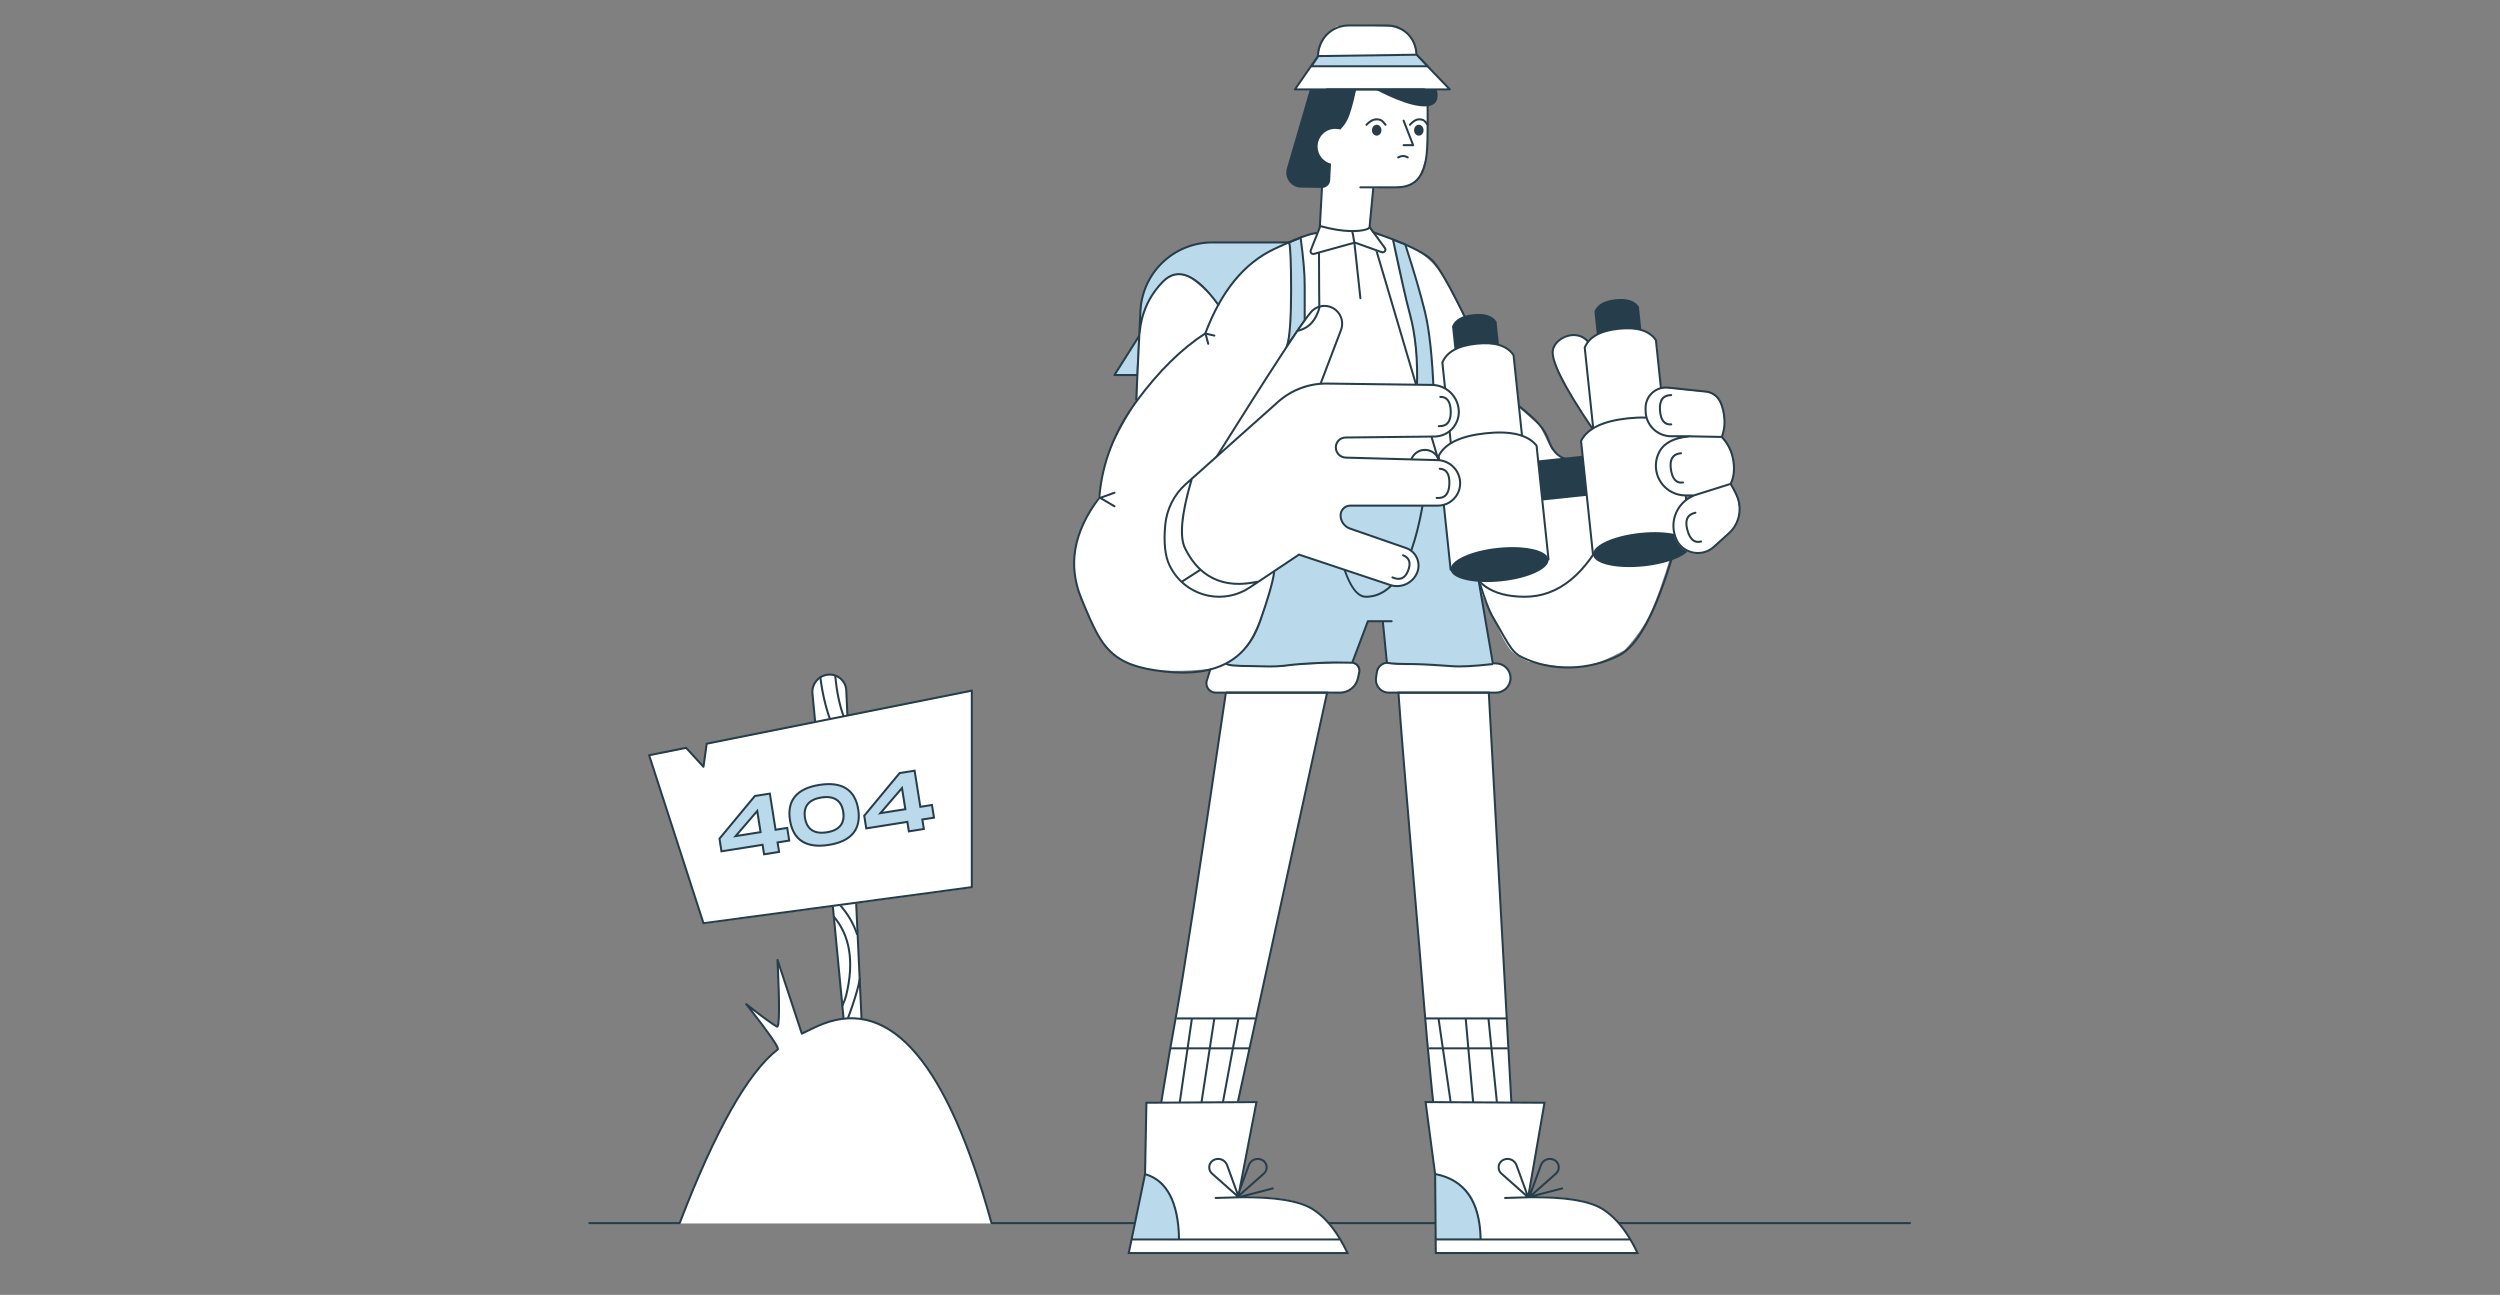 <svg width="1840" height="953" xmlns="http://www.w3.org/2000/svg" fill="none">

 <rect width="100%" height="100%" fill="#808080" stroke="none"/>

 <g>
  <title>Layer 1</title>
  <path id="svg_1" fill="white" d="m894.508,491.886c-24.09,2.779 -42.576,2.446 -55.457,-0.999c-12.882,-3.445 -23.04,-10.773 -30.477,-21.984c-8.106,-17.145 -12.602,-26.971 -13.489,-29.477c-4.347,-12.282 -4.829,-24.353 -3.997,-32.475c1.086,-10.608 6.915,-24.431 17.486,-41.469c1.506,-11.845 4.004,-22.337 7.495,-31.475c3.49,-9.139 10.485,-22.295 20.983,-39.47l1.499,-56.457c4.43,-12.923 8.593,-22.083 12.491,-27.479c3.897,-5.396 8.394,-8.228 13.489,-8.494c4.3,-0.408 8.297,0.591 11.991,2.998c3.694,2.407 10.689,8.569 20.984,18.486c8.502,-14.837 18.161,-26.162 28.978,-33.974c10.816,-7.812 25.138,-13.807 42.966,-17.986l2.499,-4.996l0.301,-29.388l-8.295,-71.535l-10.992,0l16.987,-24.981c1.516,-5.505 3.015,-9.501 4.497,-11.991c1.481,-2.489 4.249,-5.321 8.303,-8.493c0.074,-0.92 3.407,-1.42 10,-1.5c6.593,-0.08 16.98,0.253 31.16,1c6.05,1.39 10.22,3.222 12.49,5.496c2.27,2.273 4.27,7.103 5.99,14.489l24.36,26.015l-15.36,0.964l-1.5,47.464c-2.14,8.14 -4.14,13.635 -6,16.487c-1.86,2.852 -4.85,5.017 -8.99,6.495l-24.48,1.499l-3,28.978l2,3.997c12.5,3.574 21,6.405 25.48,8.493c10.77,5.015 20.51,12.277 27.98,24.981c5.23,8.894 10.64,21.18 17.98,33.974c6.47,11.265 18.29,31.083 35.48,59.455l16.98,14.988l8.5,16.987l20.48,15.488l9.49,-30.976c-19.31,-29.311 -28.97,-47.963 -28.97,-55.957c0,-3.341 2.02,-6.491 3.99,-8.494c2.76,-2.789 6.54,-4.503 12.99,-3.997c4.3,0.338 8.47,3.002 12.49,7.994l57.46,154.382c-5.72,18.741 -10.71,32.73 -14.99,41.968c-4.27,9.238 -10.6,18.397 -18.98,27.479c-12.08,6.776 -22.24,10.773 -30.48,11.991c-8.24,1.218 -21.73,0.053 -40.47,-3.497c-6.56,-3.004 -10.89,-5.836 -12.99,-8.494c-7.77,-9.856 -11.03,-22.357 -14.99,-28.978c-5.56,-9.299 -8.89,-17.959 -9.99,-25.98l-25.98,-84.435l-112.413,-3.498l-10.492,85.435c-5.735,23.22 -11.897,40.207 -18.486,50.961c-6.589,10.755 -14.916,17.416 -24.981,19.985z" clip-rule="evenodd" fill-rule="evenodd"/>
  <path id="svg_2" fill="white" d="m902.25,510.291c-2.035,-0.367 -3.535,-0.549 -4.5,-0.544c-3.705,0.015 -6.729,-0.176 -8.5,-3c-2.463,-3.929 -1.797,-8.596 2,-14l10.5,-3.5l5,0l36.5,1.5l11.5,-1.5l40.5,-1.5c4.333,2 5.83,5.833 4.5,11.5c-1.333,5.666 -5,9.166 -11,10.5l-12,0.544l-81,371.406l-52,0c8.902,-58.34 16.068,-102.226 21.5,-131.641c5.432,-29.416 17.765,-109.337 37,-239.765zm127,0c-0.08,-1.18 -3.25,-1.362 -9.5,-0.544c-5.33,-2.667 -7.5,-6.834 -6.5,-12.5c1,-5.667 3.5,-8.667 7.5,-9l7.5,1l23,0l23,1.5l25.5,-2.5c8,0.666 12,4.333 12,11c0,3.789 -1.28,5.756 -3,7.5c-0.87,0.882 -2.54,1.882 -5,3l-8,0.544l20.5,371.906l-54,0c-7.27,-66.88 -11.94,-113.761 -14,-140.651c-2.45,-32.026 -16.32,-191.213 -19,-231.255z" clip-rule="evenodd" fill-rule="evenodd"/>
  <path id="svg_3" stroke-width="1.5" stroke="#263E4B" d="m902.25,509.79l74.5,0l-81,371.407l-52,0c8.902,-58.34 16.068,-102.226 21.5,-131.642c5.432,-29.415 17.765,-109.337 37,-239.765zm127,0l66.5,0l20.5,371.907l-54,0c-7.27,-66.88 -11.94,-113.761 -14,-140.651c-2.45,-32.026 -16.32,-191.213 -19,-231.256z" clip-rule="evenodd" fill-rule="evenodd"/>
  <path id="svg_4" fill="#BAD9EA" d="m948.75,178.424l-56.373,0.265c-28.125,0.132 -51.249,22.21 -52.682,50.298l-0.945,18.514c0.881,-9.52 2.047,-16.194 3.5,-20.023c2.306,-6.076 4.969,-9.572 8,-13.514c4.582,-5.962 9.772,-10.992 14,-12.014c9.667,-2.336 20.5,5.173 32.5,22.525c2.01,-3.887 3.677,-6.89 5,-9.01c2.642,-4.231 5.455,-8.8 10.5,-13.515c10,-9.343 22.167,-17.185 36.5,-23.526z" clip-rule="evenodd" fill-rule="evenodd"/>
  <path id="svg_5" fill="#BAD9EA" d="m902.75,488.267c5.143,1.876 14.81,2.71 29,2.502c7.727,-0.113 21.636,-2.419 33.5,-3.003c6.616,-0.325 16.616,-0.325 30,0l11.5,-30.534l11,0l3.5,30.534c11.7,0.732 20.03,1.232 25,1.502c10.68,0.579 19.56,1.001 26.5,1.001c11.78,0 20.44,-0.835 26,-2.503l-25.5,-142.658l-118.5,4.505c-1.549,21.724 -7.215,45.583 -17,71.579c-2.085,5.541 -2.419,12.544 -4.5,19.522c-3.172,10.633 -6.665,20.918 -10.5,28.031c-3.638,6.748 -10.305,13.255 -20,19.522z" clip-rule="evenodd" fill-rule="evenodd"/>
  <path id="svg_6" fill="#263E4B" d="m1097.96,488.099l-11.45,-66.78c-0.07,-0.408 0.21,-0.797 0.61,-0.867c0.41,-0.07 0.8,0.205 0.87,0.613l11.39,66.451l1.62,0c6.35,0 11.5,5.154 11.5,11.512c0,6.359 -5.15,11.513 -11.5,11.513l-78.9,0c-5.63,0 -10.19,-4.569 -10.19,-10.206c0,-0.472 0.03,-0.943 0.1,-1.41l0.6,-4.299c0.54,-3.868 3.53,-6.894 7.32,-7.517l-2.86,-29.126l-9.8,0l-10.992,29.183c3.066,0.709 5.242,3.574 4.992,6.811c-0.02,0.28 -0.06,0.557 -0.12,0.831l-0.92,4.374c-1.379,6.618 -7.209,11.359 -13.963,11.359l-91.469,0c-4.215,0 -7.632,-3.421 -7.632,-7.64c0,-0.799 0.125,-1.592 0.371,-2.352c0.667,-2.064 1.499,-4.73 2.496,-7.997c0.121,-0.397 0.54,-0.62 0.936,-0.499c0.396,0.121 0.619,0.541 0.498,0.938c-0.999,3.274 -1.833,5.948 -2.503,8.02c-0.198,0.611 -0.298,1.248 -0.298,1.89c0,3.39 2.745,6.138 6.132,6.138l91.469,0c6.044,0 11.261,-4.242 12.499,-10.165l0.915,-4.373c0.044,-0.211 0.074,-0.424 0.09,-0.639c0.211,-2.735 -1.829,-5.125 -4.558,-5.346c-6.204,-0.122 -10.594,-0.184 -13.165,-0.187c-6.961,-0.008 -26.591,1.132 -30.698,1.683c-9.323,1.249 -14.26,1.429 -22.324,1.157c-0.262,-0.009 -0.262,-0.009 -0.525,-0.018c-2.881,-0.098 -4.259,-0.132 -6.097,-0.132c-6.67,0 -11.652,-0.167 -14.959,-0.504c-3.88,-0.395 -5.637,-0.948 -5.438,-2.354l1.486,0.211c0.015,-0.109 -0.015,-0.19 -0.035,-0.227c0.105,0.081 0.321,0.181 0.639,0.281c0.736,0.232 1.909,0.433 3.5,0.595c3.245,0.331 8.184,0.497 14.807,0.497c1.86,0 3.251,0.034 6.148,0.132c0.262,0.009 0.262,0.009 0.524,0.018c7.986,0.269 12.842,0.092 22.075,-1.145c4.178,-0.56 23.874,-1.703 30.899,-1.695c2.512,0.002 6.74,0.062 12.685,0.177l11.315,-30.038c0.11,-0.292 0.39,-0.486 0.7,-0.486l11,0l6.5,0c0.41,0 0.75,0.336 0.75,0.751c0,0.415 -0.34,0.751 -0.75,0.751l-5.67,0l2.87,29.209c3.31,0.546 9.93,0.824 19.8,0.824c3.71,0 21.85,1.014 27.07,1.505c5.95,0.559 15.84,0.087 29.64,-1.422zm0.82,0.918l0.05,0.496c-14.27,1.581 -24.48,2.084 -30.65,1.503c-5.17,-0.487 -23.27,-1.498 -26.93,-1.498c-10.56,0 -17.42,-0.314 -20.65,-0.953l0.01,-0.033c-3.35,0.348 -6.05,2.943 -6.52,6.302l-0.6,4.298c-0.05,0.399 -0.08,0.801 -0.08,1.203c0,4.807 3.89,8.704 8.69,8.704l78.9,0c5.52,0 10,-4.482 10,-10.011c0,-5.529 -4.48,-10.011 -10,-10.011l-2.22,0z"/>
  <path id="svg_7" fill="#263E4B" d="m1011.46,138.63l-2.91,30.764c23.7,8.065 38.86,15.068 45.52,21.07c8.65,7.784 30.81,52.771 42.16,82.295c3.43,8.916 8.75,14.564 21.65,25.017l1.08,0.879c12.96,10.498 18.25,16.166 21.5,25.175c5,13.909 15.02,17.251 30.47,10.085c0.38,-0.174 0.83,-0.01 1,0.366c0.17,0.376 0.01,0.823 -0.37,0.997c-16.21,7.517 -27.19,3.851 -32.52,-10.939c-3.11,-8.664 -8.27,-14.188 -21.02,-24.517l-1.09,-0.879c-13.1,-10.614 -18.54,-16.401 -22.1,-25.645c-11.25,-29.265 -33.37,-74.161 -41.76,-81.717c-6.52,-5.869 -21.73,-12.875 -45.56,-20.955c-0.33,-0.112 -0.54,-0.436 -0.51,-0.782l2.96,-31.214l-8.71,0c-0.41,0 -0.75,-0.336 -0.75,-0.751c0,-0.414 0.34,-0.751 0.75,-0.751l9.52,0c0.01,0 0.01,0 0.02,0l16.65,0c10.32,0 16.31,-4.2 19.44,-12.69c2.51,-6.822 3.12,-14.707 3.12,-31.563l0,-11.48c0,-0.159 0,-0.288 0,-0.58c0.01,-5.581 -0.25,-8.797 -1.45,-13.7c-0.02,-0.029 -0.06,-0.065 -0.1,-0.107c-0.12,-0.117 -0.28,-0.27 -0.49,-0.458l-71.503,0c-0.414,0 -0.75,-0.336 -0.75,-0.75c0,-0.415 0.336,-0.751 0.75,-0.751l71.793,0c0.18,0 0.36,0.067 0.5,0.188c0.88,0.785 1.15,1.049 1.23,1.384c1.26,5.121 1.53,8.453 1.52,14.196c0,0.292 0,0.42 0,0.578l0,11.48c0,17.046 -0.62,25.03 -3.22,32.083c-3.34,9.078 -9.89,13.672 -20.84,13.672l-15.98,0zm219.07,269.336l1.44,0.424c-12.56,42.714 -25.91,67.614 -40.19,74.741c-22.49,11.221 -49.98,12.084 -72.36,1.095c-2.96,-1.452 -5.28,-3.481 -7.64,-6.598c-1.68,-2.222 -3.33,-4.896 -5.98,-9.538c-0.69,-1.214 -3.33,-5.89 -3.72,-6.575c-1.66,-2.924 -3.09,-5.412 -4.61,-8.006c-2.09,-3.552 -5.06,-11.394 -8.93,-23.58l1.42,-0.455c3.84,12.077 6.79,19.852 8.8,23.273c1.53,2.601 2.97,5.097 4.63,8.027c0.39,0.688 3.02,5.361 3.71,6.572c2.62,4.588 4.25,7.22 5.88,9.376c2.22,2.94 4.37,4.814 7.1,6.156c21.95,10.775 48.95,9.928 71.03,-1.091c13.78,-6.875 26.97,-31.496 39.42,-73.821z"/>
  <path id="svg_8" fill="#BAD9EA" d="m1024.75,176.422l9,3.504c6.33,19.355 11.17,35.873 14.5,49.555c3.33,13.681 5.5,34.037 6.5,61.067l-12.5,-3.504c1,-21.69 -0.83,-40.878 -5.5,-57.563c-2.03,-7.268 -6.03,-24.954 -12,-53.059zm-76.5,2.002l8.5,-3.504c2,14.794 3,26.474 3,35.039c0,8.565 0,17.241 0,26.029l-13,18.52c2,-6.006 3,-19.521 3,-40.545c0,-21.023 -0.5,-32.869 -1.5,-35.539z" clip-rule="evenodd" fill-rule="evenodd"/>
  <path id="svg_9" fill="#263E4B" d="m1024.52,176.578l-0.29,-1.359l10.62,4.136l0.11,0.337c6.34,19.372 11.18,35.908 14.52,49.611c3.35,13.741 5.52,34.141 6.52,61.218l0.04,1.028l-14.07,-3.943l0.03,-0.596c1,-21.615 -0.83,-40.724 -5.47,-57.327c-2.04,-7.288 -6.04,-24.982 -12.01,-53.105zm13.45,52.7c4.65,16.614 6.5,35.682 5.56,57.204l10.93,3.066c-1.01,-26.472 -3.16,-46.44 -6.44,-59.889c-3.31,-13.582 -8.1,-29.97 -14.37,-49.162l-7.38,-2.871c5.81,27.299 9.71,44.524 11.7,51.652zm-89.922,-50.59l-0.255,-0.681l10.07,-4.151l0.13,0.964c2.005,14.824 3.007,26.535 3.007,35.139l0,26.266l-16.081,22.911l1.62,-4.865c1.965,-5.902 2.961,-19.368 2.961,-40.307c0,-20.858 -0.501,-32.738 -1.452,-35.276zm2.952,35.276c0,17.357 -0.678,29.613 -2.051,36.819l10.551,-15.032l0,-25.792c0,-8.339 -0.954,-19.666 -2.864,-33.973l-6.976,2.875c0.907,3.759 1.34,15.362 1.34,35.103z"/>
  <path id="svg_10" fill="#263E4B" d="m1010.53,178.637l1.44,-0.426l68.02,229.826c3.88,20.313 17.89,30.424 42.26,30.424c24.38,0 44.42,-16.29 60.15,-49.014l1.35,0.651c-15.95,33.196 -36.46,49.865 -61.5,49.865c-25.05,0 -39.71,-10.578 -43.72,-31.572l-68,-229.754zm36.98,185.878l1.48,0.229c-7.72,50.055 -22.22,75.219 -43.74,75.219c-17.407,0 -28.989,-54.215 -33.749,-157.89c-0.898,-19.548 -1.398,-52.927 -1.501,-100.143l1.5,-0.004c0.103,47.196 0.603,80.557 1.499,100.078c4.699,102.325 16.263,156.457 32.251,156.457c20.48,0 34.64,-24.557 42.26,-73.946z"/>
  <path id="svg_11" fill="#263E4B" d="m1122.23,339.893l52.39,-5.506l3.1,29.483l-52.39,5.507l-3.1,-29.484zm-48.59,-52.854l-4.93,-46.846c1.98,-5.065 7.18,-8.041 15.62,-8.928c8.43,-0.886 14.14,0.943 17.13,5.487l4.92,46.845l-32.74,3.442zm137.52,-14.455l-32.74,3.442l-4.93,-46.846c1.98,-5.065 7.18,-8.041 15.62,-8.927c8.43,-0.887 14.14,0.942 17.13,5.486l4.92,46.845z" clip-rule="evenodd" fill-rule="evenodd"/>
  <path id="svg_12" fill="white" d="m1069.52,339.056l-7.61,-72.398c3.19,-7.843 11.53,-12.473 25.03,-13.891c13.49,-1.419 22.61,1.376 27.36,8.385l7.61,72.397l-52.39,5.507zm157.17,-16.52l-52.39,5.507l-7.61,-72.398c3.19,-7.842 11.53,-12.473 25.03,-13.891c13.49,-1.419 22.61,1.376 27.36,8.385l7.61,72.397z" clip-rule="evenodd" fill-rule="evenodd"/>
  <path id="svg_13" stroke-linejoin="round" stroke-linecap="round" stroke-width="1.5" stroke="#263E4B" fill="white" d="m1069.19,339.258l-7.61,-72.398c3.19,-7.842 11.53,-12.473 25.03,-13.891c13.49,-1.418 22.61,1.376 27.36,8.385l7.61,72.398l-52.39,5.506zm157.17,-16.519l-52.39,5.506l-7.61,-72.398c3.19,-7.842 11.53,-12.473 25.03,-13.891c13.49,-1.418 22.61,1.377 27.36,8.385l7.61,72.398z" clip-rule="evenodd" fill-rule="evenodd"/>
  <path id="svg_14" fill="white" d="m1067.91,419.297l-8.81,-83.754c4.56,-9.164 16.11,-14.721 34.67,-16.671c18.55,-1.95 31.01,1.083 37.37,9.099l8.8,83.755l-72.03,7.571zm176.81,-18.584l-72.03,7.571l-8.81,-83.754c4.56,-9.164 16.11,-14.721 34.67,-16.671c18.55,-1.95 31.01,1.083 37.37,9.1l8.8,83.754z" clip-rule="evenodd" fill-rule="evenodd"/>
  <path id="svg_15" fill="#263E4B" d="m1067.75,420.069c-0.41,0.043 -0.78,-0.256 -0.82,-0.669l-8.8,-83.754c-0.02,-0.142 0.01,-0.285 0.07,-0.413c4.69,-9.443 16.47,-15.109 35.26,-17.083c18.78,-1.974 31.48,1.118 38.04,9.379c0.09,0.112 0.14,0.247 0.16,0.389l8.8,83.754c0.04,0.413 -0.26,0.782 -0.67,0.825l-72.04,7.572zm71.14,-8.987l-8.7,-82.788c-6.21,-7.646 -18.38,-10.563 -36.58,-8.651c-18.19,1.913 -29.49,7.296 -33.97,16.066l8.7,82.788l70.55,-7.415zm106.35,-10.423c0.04,0.413 -0.26,0.782 -0.67,0.825l-72.04,7.572c-0.41,0.043 -0.78,-0.256 -0.82,-0.669l-8.8,-83.754c-0.02,-0.142 0.01,-0.285 0.07,-0.413c4.7,-9.443 16.48,-15.109 35.26,-17.083c18.78,-1.974 31.48,1.118 38.04,9.379c0.09,0.112 0.14,0.247 0.16,0.389l8.8,83.754zm-1.57,-0.59l-8.7,-82.788c-6.21,-7.646 -18.38,-10.563 -36.57,-8.651c-18.2,1.913 -29.49,7.296 -33.98,16.066l8.7,82.788l70.55,-7.415z"/>
  <path id="svg_16" fill="#263E4B" d="m1104.98,427.821c-19.89,2.09 -36.59,-1.715 -37.31,-8.499c-0.71,-6.785 14.84,-13.98 34.73,-16.071c19.89,-2.09 36.6,1.715 37.31,8.499c0.72,6.785 -14.83,13.98 -34.73,16.071zm104.79,-11.013c-19.9,2.091 -36.6,-1.715 -37.31,-8.499c-0.72,-6.785 14.83,-13.98 34.72,-16.071c19.9,-2.09 36.6,1.715 37.31,8.499c0.72,6.785 -14.83,13.98 -34.72,16.071z" clip-rule="evenodd" fill-rule="evenodd"/>
  <path id="svg_17" fill="#263E4B" d="m1049.97,353.212c6.29,-0.662 10.85,-6.298 10.19,-12.591c-0.66,-6.292 -6.3,-10.857 -12.59,-10.196c-6.29,0.661 -10.85,6.297 -10.19,12.59c0.66,6.292 6.3,10.858 12.59,10.197zm-0.16,-1.494c-5.47,0.575 -10.36,-3.392 -10.94,-8.86c-0.57,-5.467 3.39,-10.366 8.86,-10.94c5.46,-0.574 10.36,3.392 10.94,8.86c0.57,5.467 -3.39,10.366 -8.86,10.94z"/>
  <path id="svg_18" fill="#263E4B" d="m809.889,365.601l10.105,-3.679c0.389,-0.141 0.819,0.06 0.961,0.449c0.141,0.39 -0.06,0.821 -0.449,0.963l-8.984,3.27l9.109,5.389c0.357,0.21 0.475,0.671 0.265,1.028c-0.211,0.357 -0.671,0.475 -1.028,0.264l-10.171,-6.017l-0.191,0.07c-0.088,0.032 -0.179,0.047 -0.268,0.045c-18.363,24.481 -22.611,48.633 -12.794,72.545c9.569,23.312 13.87,31.632 21.12,38.813c8.358,8.279 19.868,12.581 39.768,14.786c37.529,4.158 59.448,-8.293 69.21,-36.043c6.1,-17.339 9.589,-29.481 10.464,-36.386c0.052,-0.411 0.427,-0.702 0.838,-0.65c0.411,0.052 0.702,0.428 0.65,0.839c-0.893,7.042 -4.404,19.261 -10.537,36.695c-10.003,28.437 -32.593,41.269 -70.79,37.038c-20.206,-2.239 -32.02,-6.656 -40.658,-15.212c-7.449,-7.378 -11.801,-15.798 -21.453,-39.309c-10.083,-24.563 -5.636,-49.402 13.289,-74.424c2.037,-25.407 11.249,-49.186 27.628,-71.326c16.329,-22.071 33.156,-38.665 50.488,-49.775c11.715,-31.072 28.724,-51.881 51.035,-62.381c11.116,-5.231 19.459,-8.709 25.043,-10.436c3.74,-1.156 6.402,-1.582 7.891,-1.112l2.571,-47.222c0.022,-0.414 0.376,-0.731 0.79,-0.711c0.413,0.025 0.73,0.379 0.708,0.793l-2.675,49.124c-0.053,0.972 -1.499,0.933 -1.499,-0.041c0,-0.919 -2.314,-0.951 -7.343,0.604c-5.503,1.702 -13.79,5.156 -24.848,10.36c-21.98,10.344 -38.768,30.923 -50.357,61.784c-0.057,0.153 -0.162,0.282 -0.298,0.369c-17.239,11.004 -34.008,27.515 -50.301,49.538c-16.087,21.745 -25.18,45.06 -27.289,69.958z"/>
  <path id="svg_19" fill="white" d="m971.25,166.912l-7.025,17.788c-0.405,1.027 0.098,2.189 1.126,2.595c0.404,0.159 0.85,0.183 1.269,0.067l30.003,-8.324l19.857,7.072c1.04,0.371 2.18,-0.172 2.55,-1.213c0.23,-0.622 0.13,-1.314 -0.26,-1.848l-11.02,-15.136c-2.04,1.779 -6.42,2.669 -13.133,2.669c-6.712,0 -14.501,-1.223 -23.367,-3.67z" clip-rule="evenodd" fill-rule="evenodd"/>
  <path id="svg_20" fill="#263E4B" d="m996.156,179.585l-28.835,7.999c-0.576,0.16 -1.189,0.128 -1.745,-0.092c-1.413,-0.559 -2.105,-2.159 -1.547,-3.573l7.024,-17.784c0.14,-0.357 0.527,-0.55 0.896,-0.448c8.806,2.431 16.53,3.644 23.168,3.644c6.543,0 10.773,-0.861 12.643,-2.485c0.33,-0.289 0.84,-0.232 1.1,0.124l11.01,15.131c0.53,0.735 0.67,1.688 0.37,2.544c-0.51,1.433 -2.08,2.181 -3.52,1.671l-19.061,-6.791c0.034,0.285 0.073,0.619 0.117,1.003c0.188,1.629 0.469,4.153 0.845,7.575c0.75,6.842 1.879,17.271 3.379,31.287c0.04,0.412 -0.26,0.782 -0.67,0.826c-0.41,0.044 -0.78,-0.254 -0.83,-0.666c-1.496,-14.015 -2.621,-24.443 -3.371,-31.283c-0.374,-3.419 -0.656,-5.942 -0.843,-7.567c-0.05,-0.437 -0.094,-0.809 -0.13,-1.115zm-0.019,-8.759c0.165,0.643 0.322,1.36 0.472,2.143c0.246,1.275 0.438,2.502 0.664,4.121l0.096,0.686c0.003,0.019 0.005,0.037 0.008,0.055l19.853,7.07c0.65,0.232 1.36,-0.108 1.59,-0.759c0.14,-0.389 0.08,-0.822 -0.16,-1.156l-10.57,-14.514c-2.26,1.51 -6.23,2.274 -11.953,2.354zm-0.237,7.271c-0.005,-0.035 -0.01,-0.072 -0.016,-0.111l-0.096,-0.687c-0.223,-1.596 -0.412,-2.802 -0.652,-4.047c-0.175,-0.91 -0.358,-1.722 -0.549,-2.422c-6.497,-0.061 -13.958,-1.234 -22.387,-3.517l-6.776,17.158c-0.254,0.643 0.061,1.37 0.703,1.624c0.253,0.1 0.532,0.115 0.794,0.042l28.979,-8.04z"/>
  <path id="svg_21" fill="white" d="m893.75,338.75c41.492,-66.209 65.325,-102.75 71.5,-109.622c4.819,-5.363 13.073,-5.804 18.437,-0.985c4.013,3.607 5.395,9.311 3.476,14.354l-14.913,39.19" clip-rule="evenodd" fill-rule="evenodd"/>
  <path id="svg_22" fill="#263E4B" d="m894.211,339.501c41.445,-66.133 65.293,-102.697 71.422,-109.518c4.545,-5.058 12.324,-5.47 17.376,-0.92c3.781,3.404 5.08,8.786 3.27,13.543l-14.904,39.166l1.402,0.534l14.903,-39.166c2.031,-5.337 0.574,-11.374 -3.667,-15.193c-5.668,-5.105 -14.396,-4.643 -19.495,1.032c-6.22,6.922 -30.038,43.439 -71.578,109.724l1.271,0.798z"/>
  <path id="svg_23" fill="#263E4B" d="m986.432,95.361c-1.167,-0.344 -2.403,-0.529 -3.682,-0.529c-7.18,0 -13,5.827 -13,13.014c0,6.107 4.202,11.232 9.869,12.635l-0.588,12.109c-0.157,3.23 -2.844,5.754 -6.077,5.709l-15.43,-0.217c-0.99,-0.014 -1.973,-0.161 -2.923,-0.438c-5.832,-1.699 -9.183,-7.805 -7.484,-13.638l16.958,-58.206l2.008,0l0.008,-0.011l2.352,0.011l8.807,0l0.002,0.042l20.917,0.101c-2.415,11.108 -4.584,18.531 -6.507,22.268c-1.372,2.669 -3.116,5.053 -5.23,7.15zm71.068,-29.561c1.96,8.342 -1.08,12.514 -9.14,12.514c-8.07,0 -20.16,-4.172 -36.28,-12.514l45.42,0z" clip-rule="evenodd" fill-rule="evenodd"/>
  <path id="svg_24" fill="white" d="m872.437,356.223l67.892,-60.494c9.883,-8.807 22.704,-13.596 35.941,-13.425l77.31,0.995c10.56,0.136 19.19,8.464 19.7,19.012c0.49,9.984 -7.21,18.471 -17.2,18.956c-0.22,0.011 -0.45,0.018 -0.68,0.021l-65.449,0.716c-4.004,0.043 -7.215,3.325 -7.171,7.329c0,0.003 0,0.005 0,0.008c0.049,4.054 3.29,7.346 7.343,7.457l67.557,1.851c9.21,0.253 16.55,7.762 16.6,16.971c0.05,9.075 -7.27,16.47 -16.34,16.518c-0.03,0 -0.06,0 -0.09,0l-64.399,0c-3.96,0 -7.171,3.211 -7.171,7.172c0,0.029 0,0.058 0,0.086c0.052,4.356 2.83,8.21 6.944,9.639l41.236,14.315c7.14,2.477 10.91,10.27 8.43,17.406c-0.11,0.317 -0.23,0.629 -0.36,0.937c-3.3,7.644 -11.9,11.491 -19.8,8.855l-67.037,-22.37l-36.267,24.205c-18.6,12.414 -43.741,7.399 -56.154,-11.201c-1.168,-1.749 -2.197,-3.586 -3.079,-5.496c-3.159,-6.837 -4.144,-16.632 -2.956,-29.386c1.08,-11.588 6.511,-22.335 15.2,-30.077z" clip-rule="evenodd" fill-rule="evenodd"/>
  <path id="svg_25" fill="#263E4B" d="m869.736,427.317l12.646,-8.139c-4.339,-4.148 -7.843,-9.244 -10.803,-15.169c-4.289,-8.588 -2.879,-25.011 4.15,-49.373l-2.395,2.134c-8.561,7.628 -13.912,18.224 -14.972,29.648c-1.17,12.61 -0.196,22.265 2.895,28.953c0.861,1.865 1.865,3.659 3.003,5.368c1.619,2.432 3.459,4.627 5.476,6.578zm1.135,1.055c13.179,11.781 33.114,13.669 48.499,3.401l3.499,-2.335c-13.903,2.513 -25.212,0.461 -34.274,-5.361c-1.806,-1.16 -3.492,-2.445 -5.072,-3.848l-12.652,8.143zm5.657,-76.458c0.001,-0.004 0.002,-0.008 0.004,-0.013c0.085,-0.286 0.325,-0.483 0.601,-0.527l63.085,-56.211c10.021,-8.928 23.014,-13.783 36.427,-13.61l77.345,0.995c10.94,0.141 19.89,8.782 20.42,19.727c0.51,10.397 -7.5,19.236 -17.89,19.742c-0.23,0.012 -0.47,0.019 -0.71,0.021l-65.476,0.717c-3.585,0.039 -6.46,2.98 -6.421,6.57l0,0.007c0.044,3.651 2.96,6.615 6.606,6.715l67.581,1.852c9.6,0.263 17.26,8.103 17.31,17.717c0.05,9.49 -7.59,17.223 -17.07,17.273l-0.09,0l-64.424,0c-3.542,0 -6.413,2.875 -6.413,6.421c0,0.039 0,0.039 0,0.077c0.048,4.039 2.622,7.613 6.433,8.936l41.254,14.322c7.52,2.609 11.5,10.824 8.89,18.348c-0.12,0.337 -0.25,0.67 -0.39,0.998c-3.46,8.003 -12.45,12.031 -20.71,9.273l-66.703,-22.257l-35.985,24.016c-18.951,12.648 -44.556,7.521 -57.19,-11.451c-1.181,-1.773 -2.223,-3.636 -3.117,-5.57c-3.219,-6.969 -4.219,-16.873 -3.026,-29.723c1.095,-11.803 6.623,-22.75 15.468,-30.631l4.191,-3.734zm1.316,0.838c-7.507,25.285 -9.119,42.185 -4.923,50.586c4.146,8.301 9.368,14.903 16.484,19.475c9.264,5.952 20.992,7.822 35.687,4.653c0.205,-0.044 0.409,0 0.571,0.108l30.302,-20.224l67.395,22.49c7.52,2.511 15.72,-1.157 18.86,-8.445c0.13,-0.294 0.25,-0.592 0.35,-0.894c2.34,-6.741 -1.23,-14.1 -7.96,-16.438l-41.255,-14.321c-4.409,-1.531 -7.386,-5.665 -7.442,-10.337c0,-0.047 0,-0.047 0,-0.095c0,-4.375 3.543,-7.922 7.913,-7.922l64.424,0l0.08,-0.001c8.65,-0.045 15.63,-7.103 15.58,-15.763c-0.04,-8.803 -7.06,-15.983 -15.85,-16.224l-67.582,-1.852c-4.451,-0.122 -8.011,-3.741 -8.065,-8.198l0,-0.009c-0.048,-4.418 3.491,-8.04 7.905,-8.088l65.482,-0.716c0.21,-0.003 0.43,-0.009 0.65,-0.02c9.56,-0.466 16.93,-8.6 16.46,-18.169c-0.49,-10.152 -8.79,-18.168 -18.94,-18.298l-77.344,-0.996c-13.039,-0.168 -25.67,4.552 -35.41,13.231l-63.372,56.467z"/>
  <path id="svg_26" fill="white" d="m1210.83,300.776l0.01,2.035c0.05,10.381 8.47,18.771 18.86,18.771l14.22,0c-11.75,0.904 -19.42,4.742 -23,11.513c-5.63,10.664 -1.55,23.875 9.12,29.508c3.14,1.66 6.64,2.527 10.19,2.527l6.19,0l-1.69,0.83c-11.89,5.839 -16.81,20.216 -10.97,32.113c0.35,0.718 0.74,1.417 1.16,2.096c5.69,7.918 16.72,9.728 24.63,4.043c0.53,-0.379 1.04,-0.788 1.52,-1.224l11.04,-9.945c6.1,-5.492 8.96,-13.717 7.6,-21.808c-0.09,-0.589 -0.19,-1.122 -0.29,-1.6c-0.57,-2.918 -2.57,-7.256 -6,-13.014c2.34,-4.672 3,-10.345 2,-17.019c-1,-6.674 -3.83,-12.514 -8.5,-17.519c2.28,-5.827 2.61,-12.334 1,-19.522c-0.63,-2.846 -1.51,-5.272 -2.64,-7.277c-2.06,-3.678 -5.78,-6.125 -9.98,-6.565l-27.91,-2.931c-8.24,-0.865 -15.62,5.113 -16.48,13.352c-0.06,0.543 -0.08,1.09 -0.08,1.636z" clip-rule="evenodd" fill-rule="evenodd"/>
  <path id="svg_27" fill="#263E4B" d="m1246.63,363.879l26.59,-8.378c2.14,-4.47 2.75,-9.894 1.79,-16.288c-0.98,-6.505 -3.73,-12.192 -8.27,-17.078l0,0.198l-23.05,-0.452c-11.17,0.97 -18.4,4.672 -21.78,11.064c-5.43,10.293 -1.51,23.048 8.78,28.489c3.03,1.606 6.41,2.445 9.84,2.445l6.1,0zm0.4,1.45l-1.66,0.812c-11.5,5.647 -16.26,19.563 -10.62,31.083c0.35,0.701 0.72,1.385 1.11,2.006c5.45,7.59 16.01,9.32 23.59,3.865c0.5,-0.361 0.98,-0.749 1.44,-1.163l11.03,-9.935c5.92,-5.33 8.7,-13.318 7.37,-21.174c-0.09,-0.568 -0.19,-1.082 -0.28,-1.543c-0.53,-2.728 -2.4,-6.829 -5.6,-12.265l-26.38,8.314zm-2.78,-44.939l22.48,0.441c2.05,-5.559 2.32,-11.756 0.79,-18.606c-0.62,-2.776 -1.48,-5.131 -2.56,-7.067c-1.95,-3.469 -5.45,-5.778 -9.41,-6.193l-27.91,-2.931c-7.83,-0.822 -14.84,4.864 -15.66,12.7c-0.05,0.517 -0.08,1.035 -0.08,1.555l0.01,2.018c0.05,9.968 8.13,18.024 18.09,18.024l14.25,0l0,0.059zm-23.66,11.853c2.67,-5.054 7.5,-8.519 14.46,-10.41l-5.05,0c-10.78,0 -19.54,-8.724 -19.59,-19.519l-0.01,-2.018c0,-0.574 0.03,-1.148 0.09,-1.718c0.91,-8.661 8.66,-14.945 17.31,-14.037l27.91,2.931c4.44,0.465 8.37,3.057 10.56,6.951c1.16,2.072 2.06,4.563 2.71,7.474c1.6,7.148 1.31,13.66 -0.86,19.518c4.58,5.04 7.37,10.903 8.37,17.575c1,6.644 0.37,12.348 -1.89,17.096c3.34,5.653 5.3,9.941 5.89,12.903c0.09,0.475 0.19,1.003 0.28,1.584c1.41,8.363 -1.55,16.866 -7.85,22.54l-11.02,9.935c-0.5,0.451 -1.03,0.874 -1.57,1.267c-8.26,5.939 -19.76,4.055 -25.72,-4.25c-0.44,-0.706 -0.84,-1.433 -1.2,-2.18c-5.82,-11.882 -1.25,-26.158 10.18,-32.504l-3.06,0c-3.68,0 -7.3,-0.899 -10.55,-2.619c-11.01,-5.83 -15.22,-19.493 -9.39,-30.519zm9.39,-42.211c0.41,-0.006 0.75,0.325 0.76,0.74c0,0.415 -0.33,0.755 -0.74,0.761c-5.53,0.079 -7.98,3.386 -7.51,10.312c0.48,6.958 2.94,10.08 7.45,9.765c0.42,-0.029 0.77,0.283 0.8,0.696c0.03,0.414 -0.28,0.773 -0.69,0.802c-5.49,0.383 -8.53,-3.469 -9.05,-11.16c-0.53,-7.723 2.51,-11.825 8.98,-11.916zm7.17,42.816c0.41,-0.035 0.77,0.272 0.81,0.685c0.03,0.413 -0.27,0.777 -0.69,0.811c-5.51,0.464 -7.72,3.934 -6.77,10.811c0.96,6.907 3.64,9.85 8.12,9.221c0.41,-0.058 0.79,0.228 0.84,0.639c0.06,0.411 -0.23,0.79 -0.64,0.848c-5.44,0.765 -8.74,-2.866 -9.8,-10.502c-1.07,-7.666 1.68,-11.97 8.13,-12.513zm10.51,43.785c0.41,-0.085 0.8,0.176 0.89,0.582c0.08,0.406 -0.18,0.803 -0.58,0.888c-5.41,1.132 -7.19,4.846 -5.4,11.555c1.79,6.738 4.8,9.334 9.17,8.163c0.4,-0.107 0.81,0.131 0.92,0.532c0.11,0.4 -0.13,0.812 -0.53,0.919c-5.31,1.423 -9.03,-1.779 -11.01,-9.228c-2,-7.479 0.21,-12.087 6.54,-13.411z"/>
  <path id="svg_28" fill="white" d="m597.971,510.985l24.279,253.559l12.5,0l-11.905,-256.001c-0.312,-6.717 -6.011,-11.91 -12.729,-11.598c-0.206,0.01 -0.411,0.025 -0.616,0.045c-7.045,0.687 -12.204,6.949 -11.529,13.995z" clip-rule="evenodd" fill-rule="evenodd"/>
  <path id="svg_29" fill="#263E4B" d="m597.224,510.585l24.344,254.236l13.968,0l-11.942,-256.785c-0.331,-7.131 -6.381,-12.644 -13.513,-12.312c-0.218,0.01 -0.436,0.026 -0.654,0.047c-7.457,0.727 -12.917,7.355 -12.203,14.814zm25.708,252.736l-24.214,-252.879c-0.636,-6.635 4.221,-12.531 10.855,-13.178c0.192,-0.019 0.385,-0.033 0.578,-0.042c6.304,-0.293 11.652,4.58 11.945,10.884l11.868,255.215l-11.032,0z"/>
  <path id="svg_30" fill="#263E4B" d="m616.123,771.863c-0.157,0.384 -0.595,0.568 -0.978,0.411c-0.384,-0.157 -0.567,-0.595 -0.41,-0.978c9.895,-24.194 15.655,-41.1 17.276,-50.675c0.069,-0.408 0.456,-0.683 0.864,-0.614c0.409,0.069 0.684,0.456 0.615,0.865c-1.645,9.716 -7.432,26.699 -17.367,50.991zm15.338,-84.652c0.132,0.392 -0.08,0.817 -0.472,0.949c-0.393,0.132 -0.818,-0.08 -0.95,-0.473c-4.404,-13.132 -13.301,-24.336 -26.716,-33.621c-0.34,-0.236 -0.425,-0.703 -0.19,-1.044c0.236,-0.34 0.703,-0.425 1.044,-0.19c13.67,9.462 22.773,20.925 27.284,34.379zm-10.76,53.18c-0.171,0.378 -0.615,0.545 -0.992,0.374c-0.378,-0.171 -0.545,-0.616 -0.374,-0.993c1.338,-2.952 2.234,-5.357 2.687,-7.204c6.225,-25.382 2.366,-43.93 -8.655,-57.113c-0.266,-0.318 -0.224,-0.791 0.094,-1.057c0.318,-0.265 0.791,-0.223 1.057,0.095c11.335,13.559 15.296,32.599 8.96,58.432c-0.478,1.951 -1.404,4.437 -2.777,7.466zm-17.679,-241.802c-0.052,-0.41 0.238,-0.786 0.649,-0.838c0.411,-0.053 0.787,0.238 0.839,0.649c6.499,50.947 30.889,77.891 73.275,81.054c0.413,0.031 0.723,0.391 0.692,0.804c-0.031,0.413 -0.391,0.723 -0.804,0.692c-43.148,-3.22 -68.067,-30.748 -74.651,-82.361zm10.981,-0.772c-0.039,-0.412 0.264,-0.778 0.676,-0.817c0.413,-0.039 0.779,0.263 0.818,0.676c4.26,44.862 24.54,68.25 60.976,70.931c0.413,0.031 0.723,0.39 0.693,0.803c-0.03,0.414 -0.39,0.724 -0.803,0.693c-37.222,-2.739 -58.035,-26.741 -62.36,-72.286z"/>
  <path id="svg_31" fill="#263E4B" d="m1013.25,99.837c-1.93,0 -3.5,-1.793 -3.5,-4.004c0,-2.212 1.57,-4.005 3.5,-4.005c1.93,0 3.5,1.793 3.5,4.005c0,2.211 -1.57,4.004 -3.5,4.004zm31,0c-1.93,0 -3.5,-1.793 -3.5,-4.004c0,-2.212 1.57,-4.005 3.5,-4.005c1.93,0 3.5,1.793 3.5,4.005c0,2.211 -1.57,4.004 -3.5,4.004zm-37.93,-7.523c-0.27,0.316 -0.74,0.355 -1.05,0.087c-0.32,-0.268 -0.36,-0.741 -0.09,-1.058c0.12,-0.141 0.33,-0.376 0.63,-0.673c0.5,-0.492 1.05,-0.984 1.66,-1.444c1.78,-1.34 3.64,-2.153 5.52,-2.153c2.72,0 4.2,0.65 5.7,2.299c0.24,0.26 0.48,0.544 0.8,0.934c0.09,0.114 0.66,0.828 0.84,1.048c0.26,0.322 0.21,0.795 -0.11,1.057c-0.32,0.261 -0.79,0.213 -1.05,-0.108c-0.18,-0.226 -0.76,-0.941 -0.85,-1.051c-0.3,-0.369 -0.52,-0.634 -0.73,-0.869c-1.22,-1.335 -2.3,-1.808 -4.6,-1.808c-1.49,0 -3.07,0.689 -4.61,1.851c-0.56,0.416 -1.06,0.863 -1.51,1.31c-0.27,0.265 -0.46,0.468 -0.55,0.578zm32.02,-0.021c-0.26,0.326 -0.73,0.382 -1.05,0.126c-0.33,-0.257 -0.39,-0.729 -0.13,-1.055c0.11,-0.141 0.31,-0.376 0.59,-0.674c0.46,-0.493 0.98,-0.986 1.55,-1.447c1.66,-1.35 3.4,-2.17 5.17,-2.17c2.55,0 3.96,0.66 5.36,2.319c0.22,0.261 0.44,0.545 0.73,0.935c0.09,0.114 0.62,0.828 0.79,1.048c0.25,0.331 0.18,0.802 -0.15,1.052c-0.33,0.25 -0.8,0.185 -1.05,-0.146c-0.17,-0.225 -0.7,-0.941 -0.78,-1.051c-0.28,-0.368 -0.49,-0.633 -0.69,-0.868c-1.12,-1.324 -2.1,-1.787 -4.21,-1.787c-1.36,0 -2.81,0.681 -4.23,1.834c-0.51,0.415 -0.98,0.861 -1.39,1.307c-0.25,0.265 -0.42,0.467 -0.51,0.577zm-5.26,13.801l5.9,0l-6.6,-16.997c-0.15,-0.386 0.04,-0.821 0.42,-0.972c0.39,-0.15 0.82,0.041 0.97,0.428l7,18.02c0.2,0.492 -0.17,1.023 -0.69,1.023l-7,0c-0.42,0 -0.75,-0.336 -0.75,-0.751c0,-0.415 0.33,-0.751 0.75,-0.751zm-3.65,10.423c-0.37,0.196 -0.82,0.058 -1.02,-0.307c-0.19,-0.366 -0.05,-0.821 0.31,-1.017c2.72,-1.457 5.33,-1.457 7.75,0.022c0.35,0.216 0.46,0.678 0.25,1.032c-0.22,0.354 -0.68,0.465 -1.04,0.248c-1.94,-1.191 -3.99,-1.191 -6.25,0.022z" clip-rule="evenodd" fill-rule="evenodd"/>
  <path id="svg_32" fill="white" d="m477.75,556.299l40,123.637l197.5,-26.53l0,-144.659l-195.109,39.065l-2.391,16.996l-12.796,-13.956l-27.204,5.447z" clip-rule="evenodd" fill-rule="evenodd"/>
  <path id="svg_33" fill="#263E4B" d="m505.507,549.888c-0.177,-0.194 -0.443,-0.281 -0.7,-0.229l-27.204,5.447c-0.44,0.088 -0.705,0.54 -0.567,0.966l40,123.637c0.112,0.345 0.455,0.561 0.814,0.512l197.5,-26.529c0.372,-0.05 0.65,-0.368 0.65,-0.743l0,-144.66c0,-0.474 -0.433,-0.829 -0.897,-0.736l-195.109,39.065c-0.313,0.063 -0.552,0.316 -0.596,0.631l-2.169,15.423l-11.722,-12.784zm-0.82,1.325l12.51,13.645c0.429,0.467 1.207,0.225 1.296,-0.403l2.316,-16.47l193.691,-38.781l0,143.089l-196.229,26.358l-39.548,-122.24l25.964,-5.198z"/>
  <path id="svg_34" fill="white" d="m433.75,900.457l66.5,0c26.194,-68.24 50.243,-110.85 72.148,-127.827c1.294,-1.003 -6.422,-12.119 -23.148,-33.348c10.842,8.583 18.342,14.089 22.5,16.519c1.958,1.144 2.125,-15.207 0.5,-49.054l17.904,54.257c6.817,-3.427 12.015,-5.829 15.596,-7.205c50.333,-19.355 91.667,29.528 124,146.658l676,0" clip-rule="evenodd" fill-rule="evenodd"/>
  <path id="svg_35" fill="#263E4B" d="m571.372,756.21c0.713,0.416 1.357,0.03 1.708,-0.721c0.228,-0.488 0.403,-1.227 0.546,-2.245c0.271,-1.941 0.426,-4.962 0.468,-9.08c0.074,-7.285 -0.206,-18.025 -0.841,-32.224l16.189,49.06c0.144,0.435 0.64,0.641 1.049,0.435c6.796,-3.416 11.975,-5.809 15.528,-7.175c49.742,-19.127 90.779,29.407 123.008,146.157c0.09,0.33 0.386,0.55 0.723,0.55l676,0c0.41,0 0.75,-0.33 0.75,-0.75c0,-0.41 -0.34,-0.75 -0.75,-0.75l-675.429,0c-32.416,-117.11 -73.994,-166.159 -124.84,-146.607c-3.471,1.334 -8.43,3.615 -14.887,6.845l-17.632,-53.432c-0.273,-0.829 -1.503,-0.601 -1.461,0.271c0.812,16.91 1.176,29.447 1.093,37.605c-0.042,4.058 -0.194,7.025 -0.454,8.887c-0.107,0.764 -0.231,1.328 -0.359,1.673c-4.185,-2.506 -11.549,-7.928 -22.066,-16.253c-0.697,-0.552 -1.605,0.353 -1.054,1.052c8.354,10.603 14.457,18.679 18.304,24.222c1.913,2.756 3.265,4.881 4.051,6.364c0.378,0.713 0.618,1.266 0.721,1.644c0.02,0.073 0.033,0.135 0.041,0.185c-21.952,17.124 -45.938,59.624 -72.043,127.544l-65.985,0c-0.414,0 -0.75,0.34 -0.75,0.75c0,0.42 0.336,0.75 0.75,0.75l66.5,0c0.311,0 0.589,-0.19 0.7,-0.48c26.147,-68.12 50.144,-110.64 71.907,-127.503c1.23,-0.953 -0.276,-3.794 -4.66,-10.109c-3.252,-4.685 -8.094,-11.154 -14.527,-19.408c8.269,6.431 14.164,10.675 17.702,12.743z"/>
  <path id="svg_36" fill="#263E4B" d="m1020.98,17.997l-28.409,0c-12.761,0 -23.122,10.293 -23.249,23.039l-16.863,24.336c-0.345,0.498 0.011,1.179 0.616,1.179l114.005,0c0.66,0 0.99,-0.796 0.54,-1.272l-24.4,-25.313c-0.16,-12.161 -10.06,-21.969 -22.24,-21.969zm-50.292,23.704c0.087,-0.126 0.133,-0.275 0.133,-0.428c0,-12.026 9.738,-21.774 21.75,-21.774l28.409,0c11.46,0 20.75,9.3 20.75,20.773c0,0.194 0.07,0.381 0.21,0.521l23.37,24.256l-110.801,0l16.179,-23.348z"/>
  <path id="svg_37" fill="#BAD9EA" d="m1042.17,40.772l-72.42,1.001l-5,7.509l85.5,0l-8.08,-8.51z" clip-rule="evenodd" fill-rule="evenodd"/>
  <path id="svg_38" fill="#263E4B" d="m1042.66,39.521l-72.42,1.001c-0.247,0.004 -0.477,0.129 -0.614,0.334l-5,7.509c-0.332,0.499 0.025,1.167 0.624,1.167l85.5,0c0.66,0 1,-0.79 0.54,-1.268l-8.08,-8.51c-0.14,-0.151 -0.34,-0.236 -0.55,-0.233zm6.34,8.509l-82.348,0l4.003,-6.012l71.695,-0.991l6.65,7.003z"/>
  <path id="svg_39" fill="white" d="m839.25,880.697l-8.5,41.05l33,0l128,0c-7.382,-15.6 -16.048,-26.44 -26,-32.54c-9.952,-6.09 -28.118,-8.93 -54.5,-8.51l13.5,-70.07l-81,0.5l-1,52.55l-3.5,17.02z" clip-rule="evenodd" fill-rule="evenodd"/>
  <path id="svg_40" fill="white" d="m1056.75,874.697l0,47.55l20,-0.5l128,0c-7.38,-15.6 -16.05,-26.44 -26,-32.54c-9.95,-6.09 -28.12,-8.93 -54.5,-8.51l12.5,-68.95l-87.5,-0.62l6.5,52.55l1,11.02z" clip-rule="evenodd" fill-rule="evenodd"/>
  <path id="svg_41" fill="#BAD9EA" d="m842.75,864.187c7.656,1.23 13.656,6.07 18,14.51c4.344,8.44 6.678,19.78 7,34.04l-35,-0.5" clip-rule="evenodd" fill-rule="evenodd"/>
  <path id="svg_42" fill="#BAD9EA" d="m1056.75,864.187c13.66,3.24 22.66,9.08 27,17.51c4.34,8.44 6.34,18.79 6,31.04l-33,-0.5l0,-48.05z" clip-rule="evenodd" fill-rule="evenodd"/>
  <path id="svg_43" fill="#263E4B" d="m867.622,810.727l5.568,-38.398l-11.94,0l0,-1.5l12.157,0l2.976,-20.524l-10.633,0l0,-1.5l58,0l0,1.5l-11.626,0l-3.803,20.524l10.929,0l0,1.5l-11.207,0l-7.076,38.188l24.692,-0.15l-11.06,57.41l3.82,-10.47c0.16,-0.44 0.36,-0.87 0.597,-1.27c2.169,-3.69 6.922,-4.93 10.617,-2.76c0.622,0.36 1.183,0.82 1.661,1.36c2.508,2.84 2.246,7.16 -0.587,9.67l-17.776,15.75c3.346,-0.84 11.561,-2.95 23.63,-6.09c0.401,-0.1 0.81,0.14 0.915,0.54c0.104,0.4 -0.136,0.81 -0.537,0.91c-8.792,2.29 -15.133,3.93 -19.317,5c23.086,0.1 39.247,2.97 48.52,8.65c10.091,6.19 18.847,17.14 26.286,32.86l0.507,1.07l-163.106,0l8.686,-41.95l3.486,-16.95l1.013,-53.22l24.608,-0.15zm1.517,-0.01l14.505,-0.09l5.861,-38.298l-14.8,0l-5.566,38.388zm16.024,-0.1l14.277,-0.09l7.077,-38.198l-15.494,0l-5.86,38.288zm26.722,71.32c-0.064,0.02 -0.13,0.02 -0.197,0.02l-16.916,0.49c-0.414,0.02 -0.76,-0.31 -0.772,-0.72c-0.012,-0.42 0.314,-0.76 0.728,-0.78l15.107,-0.44l-18.289,-16.2c-2.832,-2.51 -3.095,-6.83 -0.587,-9.67c0.478,-0.54 1.039,-1 1.661,-1.36c3.695,-2.17 8.449,-0.93 10.617,2.76c0.237,0.4 0.437,0.83 0.597,1.27l7.293,20l0.234,-0.65l12.479,-64.78l-79.354,0.49l-0.975,51.25c15.569,4.63 24.495,20.65 24.978,47.87l116.632,0c-5.905,-9.64 -12.495,-16.69 -19.763,-21.14c-9.721,-5.95 -27.56,-8.77 -53.473,-8.41zm0.926,-4.88l-0.254,1.32l17.156,-15.19c2.212,-1.96 2.417,-5.34 0.458,-7.55c-0.374,-0.42 -0.811,-0.78 -1.297,-1.07c-2.981,-1.75 -6.815,-0.75 -8.564,2.23c-0.191,0.33 -0.353,0.67 -0.482,1.02l-7.017,19.24zm73.211,35.93l-152.588,0l-1.763,8.51l158.888,0c-1.463,-3.02 -2.975,-5.86 -4.537,-8.51zm-152.278,-1.5l33.245,0c-0.475,-26.47 -9.006,-41.86 -23.668,-46.36l-3.337,16.23l-6.24,30.13zm68.681,-53.67c-0.129,-0.35 -0.29,-0.69 -0.482,-1.02c-1.749,-2.98 -5.583,-3.98 -8.564,-2.23c-0.486,0.29 -0.923,0.65 -1.297,1.07c-1.959,2.21 -1.754,5.59 0.458,7.55l17.491,15.49l-7.606,-20.86zm8.173,-107.512l-16.204,0l-3.142,20.524l15.543,0l3.803,-20.524zm-17.722,0l-14.977,0l-2.976,20.524l14.812,0l3.141,-20.524z"/>
  <path id="svg_44" fill="#BAD9EA" d="m836.25,276.532l-16.5,0l18,-28.531" clip-rule="evenodd" fill-rule="evenodd"/>
  <path id="svg_45" fill="#263E4B" d="m1066.83,810.477l-5.54,-38.148l-9.54,0l0,-1.5l9.33,0l-2.98,-20.524l-9.35,0l0,-1.5l60.5,0l0,1.5l-12.92,0l2.07,20.524l11.35,0l0,1.5l-11.2,0l3.86,38.348l35.23,0.2l-11.41,66.13l7.19,-19.7c0.16,-0.44 0.36,-0.87 0.6,-1.27c2.16,-3.69 6.92,-4.93 10.61,-2.76c0.63,0.36 1.19,0.82 1.66,1.36c2.51,2.84 2.25,7.16 -0.58,9.67l-16.98,15.04c4.23,-1.07 11.34,-2.91 20.83,-5.38c0.4,-0.1 0.81,0.14 0.92,0.54c0.1,0.4 -0.14,0.81 -0.54,0.91c-8.79,2.29 -15.13,3.93 -19.31,4.99c23.35,0.07 39.67,2.94 49.01,8.66c10.09,6.19 18.85,17.14 26.29,32.86l0.5,1.07l-150.42,0l-0.01,-0.74l-0.49,-57.98l-7.12,-53.91l18.44,0.11zm1.51,0.01l15.06,0.08l-3.38,-38.238l-17.21,0l5.53,38.158zm16.57,0.09l15.99,0.09l-3.86,-38.338l-15.52,0l3.39,38.248zm-28.01,52.87c21.73,4.38 32.94,20.47 33.59,48.04l108.13,0c-5.9,-9.64 -12.49,-16.69 -19.76,-21.14c-9.69,-5.93 -27.43,-8.75 -53.19,-8.41c-0.1,0.02 -0.2,0.02 -0.3,0c-0.18,0.01 -0.36,0.01 -0.54,0.01c-0.04,0.01 -0.09,0.01 -0.14,0.01l-16.92,0.49c-0.41,0.02 -0.76,-0.31 -0.77,-0.72c-0.01,-0.42 0.31,-0.76 0.73,-0.78l15.11,-0.44l-18.29,-16.2c-2.84,-2.51 -3.1,-6.83 -0.59,-9.67c0.48,-0.54 1.04,-1 1.66,-1.36c3.7,-2.17 8.45,-0.93 10.62,2.76c0.23,0.4 0.43,0.83 0.59,1.27l7.66,20.99l11.37,-65.93l-85.75,-0.49l6.79,51.57zm0.11,1.55l0.4,46.49l31.57,0c-0.63,-26.73 -11.27,-42.15 -31.97,-46.49zm142.51,47.99l-142.1,0l0.07,8.51l146.57,0c-1.46,-3.02 -2.98,-5.86 -4.54,-8.51zm-84.09,-55.17c-0.13,-0.35 -0.3,-0.69 -0.49,-1.02c-1.75,-2.98 -5.58,-3.98 -8.56,-2.23c-0.49,0.29 -0.92,0.65 -1.3,1.07c-1.96,2.21 -1.75,5.59 0.46,7.55l17.49,15.49l-7.6,-20.86zm19.4,0l-7.61,20.86l17.49,-15.49c2.22,-1.96 2.42,-5.34 0.46,-7.55c-0.37,-0.42 -0.81,-0.78 -1.3,-1.07c-2.98,-1.75 -6.81,-0.75 -8.56,2.23c-0.19,0.33 -0.35,0.67 -0.48,1.02zm-40.01,-107.512l-15.25,0l1.82,20.524l15.5,0l-2.07,-20.524zm-16.76,0l-18.44,0l2.97,20.524l17.29,0l-1.82,-20.524z"/>
  <path id="svg_46" fill="#BAD9EA" d="m578.908,609.842l1.476,9.318l-8.574,1.358l1.107,6.989l-11.022,1.745l-1.107,-6.988l-30.251,4.791l-1.476,-9.318l26.037,-31.398l11.023,-1.745l4.214,26.606l8.573,-1.358zm-37.967,6.013l18.371,-2.91l-2.466,-15.571l-15.905,18.481zm68.632,6.474c-17.024,2.697 -26.35,-3.87 -28.612,-18.154c-2.253,-14.223 4.597,-23.289 21.621,-25.985c16.962,-2.686 26.35,3.871 28.593,18.032c2.252,14.223 -4.64,23.421 -21.602,26.107zm-1.466,-9.257c9.675,-1.532 13.317,-7.073 12.045,-15.104c-1.262,-7.97 -6.429,-12.053 -16.104,-10.521c-9.675,1.533 -13.337,6.951 -12.065,14.982c1.282,8.092 6.448,12.176 16.124,10.643zm77.353,-20.106l1.475,9.318l-8.573,1.358l1.107,6.988l-11.022,1.746l-1.107,-6.988l-30.251,4.791l-1.476,-9.318l26.037,-31.398l11.022,-1.746l4.214,26.606l8.574,-1.357zm-37.967,6.013l18.371,-2.91l-2.466,-15.571l-15.905,18.481z"/>
  <path id="svg_47" fill="#263E4B" d="m580.01,608.492l1.711,10.8l-8.573,1.358l1.107,6.988l-12.504,1.981l-1.107,-6.989l-30.251,4.791l-1.647,-10.394l26.434,-31.876l12.043,-1.907l4.214,26.606l8.573,-1.358zm-9.82,3.074l-4.214,-26.606l-10.002,1.584l-25.64,30.919l1.306,8.242l30.251,-4.791l1.106,6.989l9.541,-1.512l-1.106,-6.988l8.573,-1.358l-1.241,-7.837l-8.574,1.358zm-30.672,4.858l18.294,-21.258l2.837,17.911l-21.131,3.347zm19.415,-4.594l-2.096,-13.231l-13.515,15.704l15.611,-2.473zm51.236,10.748c-17.114,2.711 -27.097,-3.794 -29.47,-18.777c-2.362,-14.916 5.123,-24.132 22.245,-26.843c17.057,-2.702 27.098,3.798 29.451,18.655c2.363,14.925 -5.175,24.265 -22.226,26.965zm-0.234,-1.481c16.264,-2.576 23.207,-11.178 20.978,-25.25c-2.217,-14 -11.462,-19.985 -27.735,-17.408c-16.336,2.588 -23.224,11.068 -20.997,25.127c2.238,14.13 11.425,20.117 27.754,17.531zm-1.232,-7.776c-9.777,1.549 -15.588,-2.471 -16.981,-11.266c-1.383,-8.727 2.906,-14.291 12.688,-15.84c9.758,-1.546 15.586,2.455 16.962,11.144c1.387,8.756 -2.914,14.417 -12.669,15.962zm-0.235,-1.481c8.951,-1.418 12.677,-6.323 11.422,-14.247c-1.243,-7.852 -6.288,-11.316 -15.246,-9.897c-8.981,1.423 -12.69,6.235 -11.441,14.124c1.261,7.962 6.292,11.441 15.265,10.02zm78.094,-20.224l1.711,10.8l-8.573,1.357l1.106,6.989l-12.504,1.981l-1.107,-6.989l-30.25,4.791l-1.647,-10.394l26.434,-31.876l12.043,-1.907l4.214,26.606l8.573,-1.358zm-9.82,3.074l-4.214,-26.606l-10.002,1.584l-25.64,30.918l1.305,8.243l30.251,-4.791l1.107,6.988l9.541,-1.511l-1.107,-6.988l8.574,-1.358l-1.242,-7.837l-8.573,1.358zm-30.672,4.858l18.294,-21.258l2.837,17.911l-21.131,3.347zm19.415,-4.594l-2.096,-13.232l-13.515,15.705l15.611,-2.473z"/>
  <path id="svg_48" fill="#263E4B" d="m837.555,247.196c0.091,-0.341 0.168,-0.659 0.232,-0.952l0.82,-17.31c1.359,-28.695 24.994,-51.261 53.69,-51.261l56.453,0l0,1.502l-56.453,0c-27.895,0 -50.87,21.936 -52.192,49.83l-0.238,5.033c2.651,-10.179 7.764,-19.285 15.345,-27.105c11.428,-11.787 25.58,-5.912 42.147,17.103c0.242,0.336 0.166,0.806 -0.17,1.048c-0.336,0.243 -0.805,0.166 -1.047,-0.17c-16.101,-22.368 -29.282,-27.839 -39.854,-16.935c-9.949,10.263 -15.535,22.778 -16.791,37.084c-0.035,0.398 -0.107,0.856 -0.217,1.377l-2.281,48.148l-1.498,-0.071l0.84,-17.734l-16.091,0c-0.59,0 -0.949,-0.652 -0.634,-1.152l17.939,-28.435zm-1.143,28.085l1.201,-25.365l-16.002,25.365l14.801,0z"/>
  <path id="svg_49" fill="#263E4B" d="m1058.91,314.401c-0.41,-0.016 -0.74,-0.365 -0.72,-0.779c0.01,-0.415 0.36,-0.738 0.78,-0.722c5.52,0.211 8.15,-2.963 8.03,-9.905c-0.11,-6.973 -2.4,-10.22 -6.92,-10.141c-0.42,0.008 -0.76,-0.323 -0.77,-0.737c0,-0.415 0.33,-0.757 0.74,-0.764c5.5,-0.096 8.33,3.91 8.45,11.618c0.13,7.74 -3.13,11.677 -9.59,11.43zm-1.6,52.815c-0.41,-0.037 -0.72,-0.402 -0.68,-0.815c0.04,-0.413 0.4,-0.718 0.82,-0.68c5.5,0.5 8.29,-2.533 8.54,-9.471c0.25,-6.969 -1.87,-10.332 -6.39,-10.49c-0.41,-0.014 -0.74,-0.362 -0.72,-0.776c0.01,-0.415 0.36,-0.739 0.77,-0.724c5.5,0.192 8.12,4.34 7.84,12.044c-0.28,7.736 -3.74,11.497 -10.18,10.912zm-32.78,58.443c-0.38,-0.167 -0.56,-0.609 -0.39,-0.989c0.17,-0.38 0.61,-0.553 0.99,-0.387c5.09,2.234 8.49,0.769 10.55,-4.564c2.07,-5.369 0.98,-8.682 -3.27,-10.315c-0.39,-0.149 -0.58,-0.583 -0.43,-0.97c0.15,-0.387 0.58,-0.581 0.97,-0.432c5.1,1.957 6.48,6.168 4.13,12.257c-2.36,6.124 -6.67,7.98 -12.55,5.4zm-54.005,-199.876l1.45,0.387c-2.736,10.272 -8.445,16.334 -17.078,18.062l-0.294,-1.472c8.034,-1.609 13.325,-7.227 15.922,-16.977z"/>
  <path id="svg_50" fill="#263E4B" d="m886.526,245.692l2,7.508c0.106,0.401 0.517,0.639 0.917,0.532c0.401,-0.107 0.639,-0.518 0.532,-0.919l-2,-7.508c-0.107,-0.401 -0.518,-0.639 -0.918,-0.532c-0.4,0.107 -0.638,0.518 -0.531,0.919z"/>
  <path id="svg_51" fill="#263E4B" d="m887.082,246.23l6.5,1.502c0.403,0.093 0.806,-0.159 0.899,-0.563c0.093,-0.404 -0.159,-0.807 -0.562,-0.9l-6.5,-1.502c-0.404,-0.093 -0.806,0.159 -0.9,0.563c-0.093,0.404 0.159,0.807 0.563,0.9z"/>
  <path id="svg_52" fill="#263E4B" d="m1169.32,250.983c-5.05,-6.105 -13.84,-6.75 -21.09,-1.977c-2.83,1.859 -4.88,4.508 -5.85,7.534c-2.44,7.627 7.14,27.116 28.75,58.957c0.23,0.343 0.7,0.432 1.04,0.199c0.34,-0.233 0.43,-0.7 0.2,-1.043c-21.26,-31.323 -30.78,-50.705 -28.56,-57.655c0.86,-2.693 2.7,-5.064 5.24,-6.738c6.65,-4.376 14.58,-3.794 19.12,1.682c0.26,0.319 0.74,0.363 1.05,0.098c0.32,-0.264 0.37,-0.738 0.1,-1.057z"/>
 </g>
</svg>